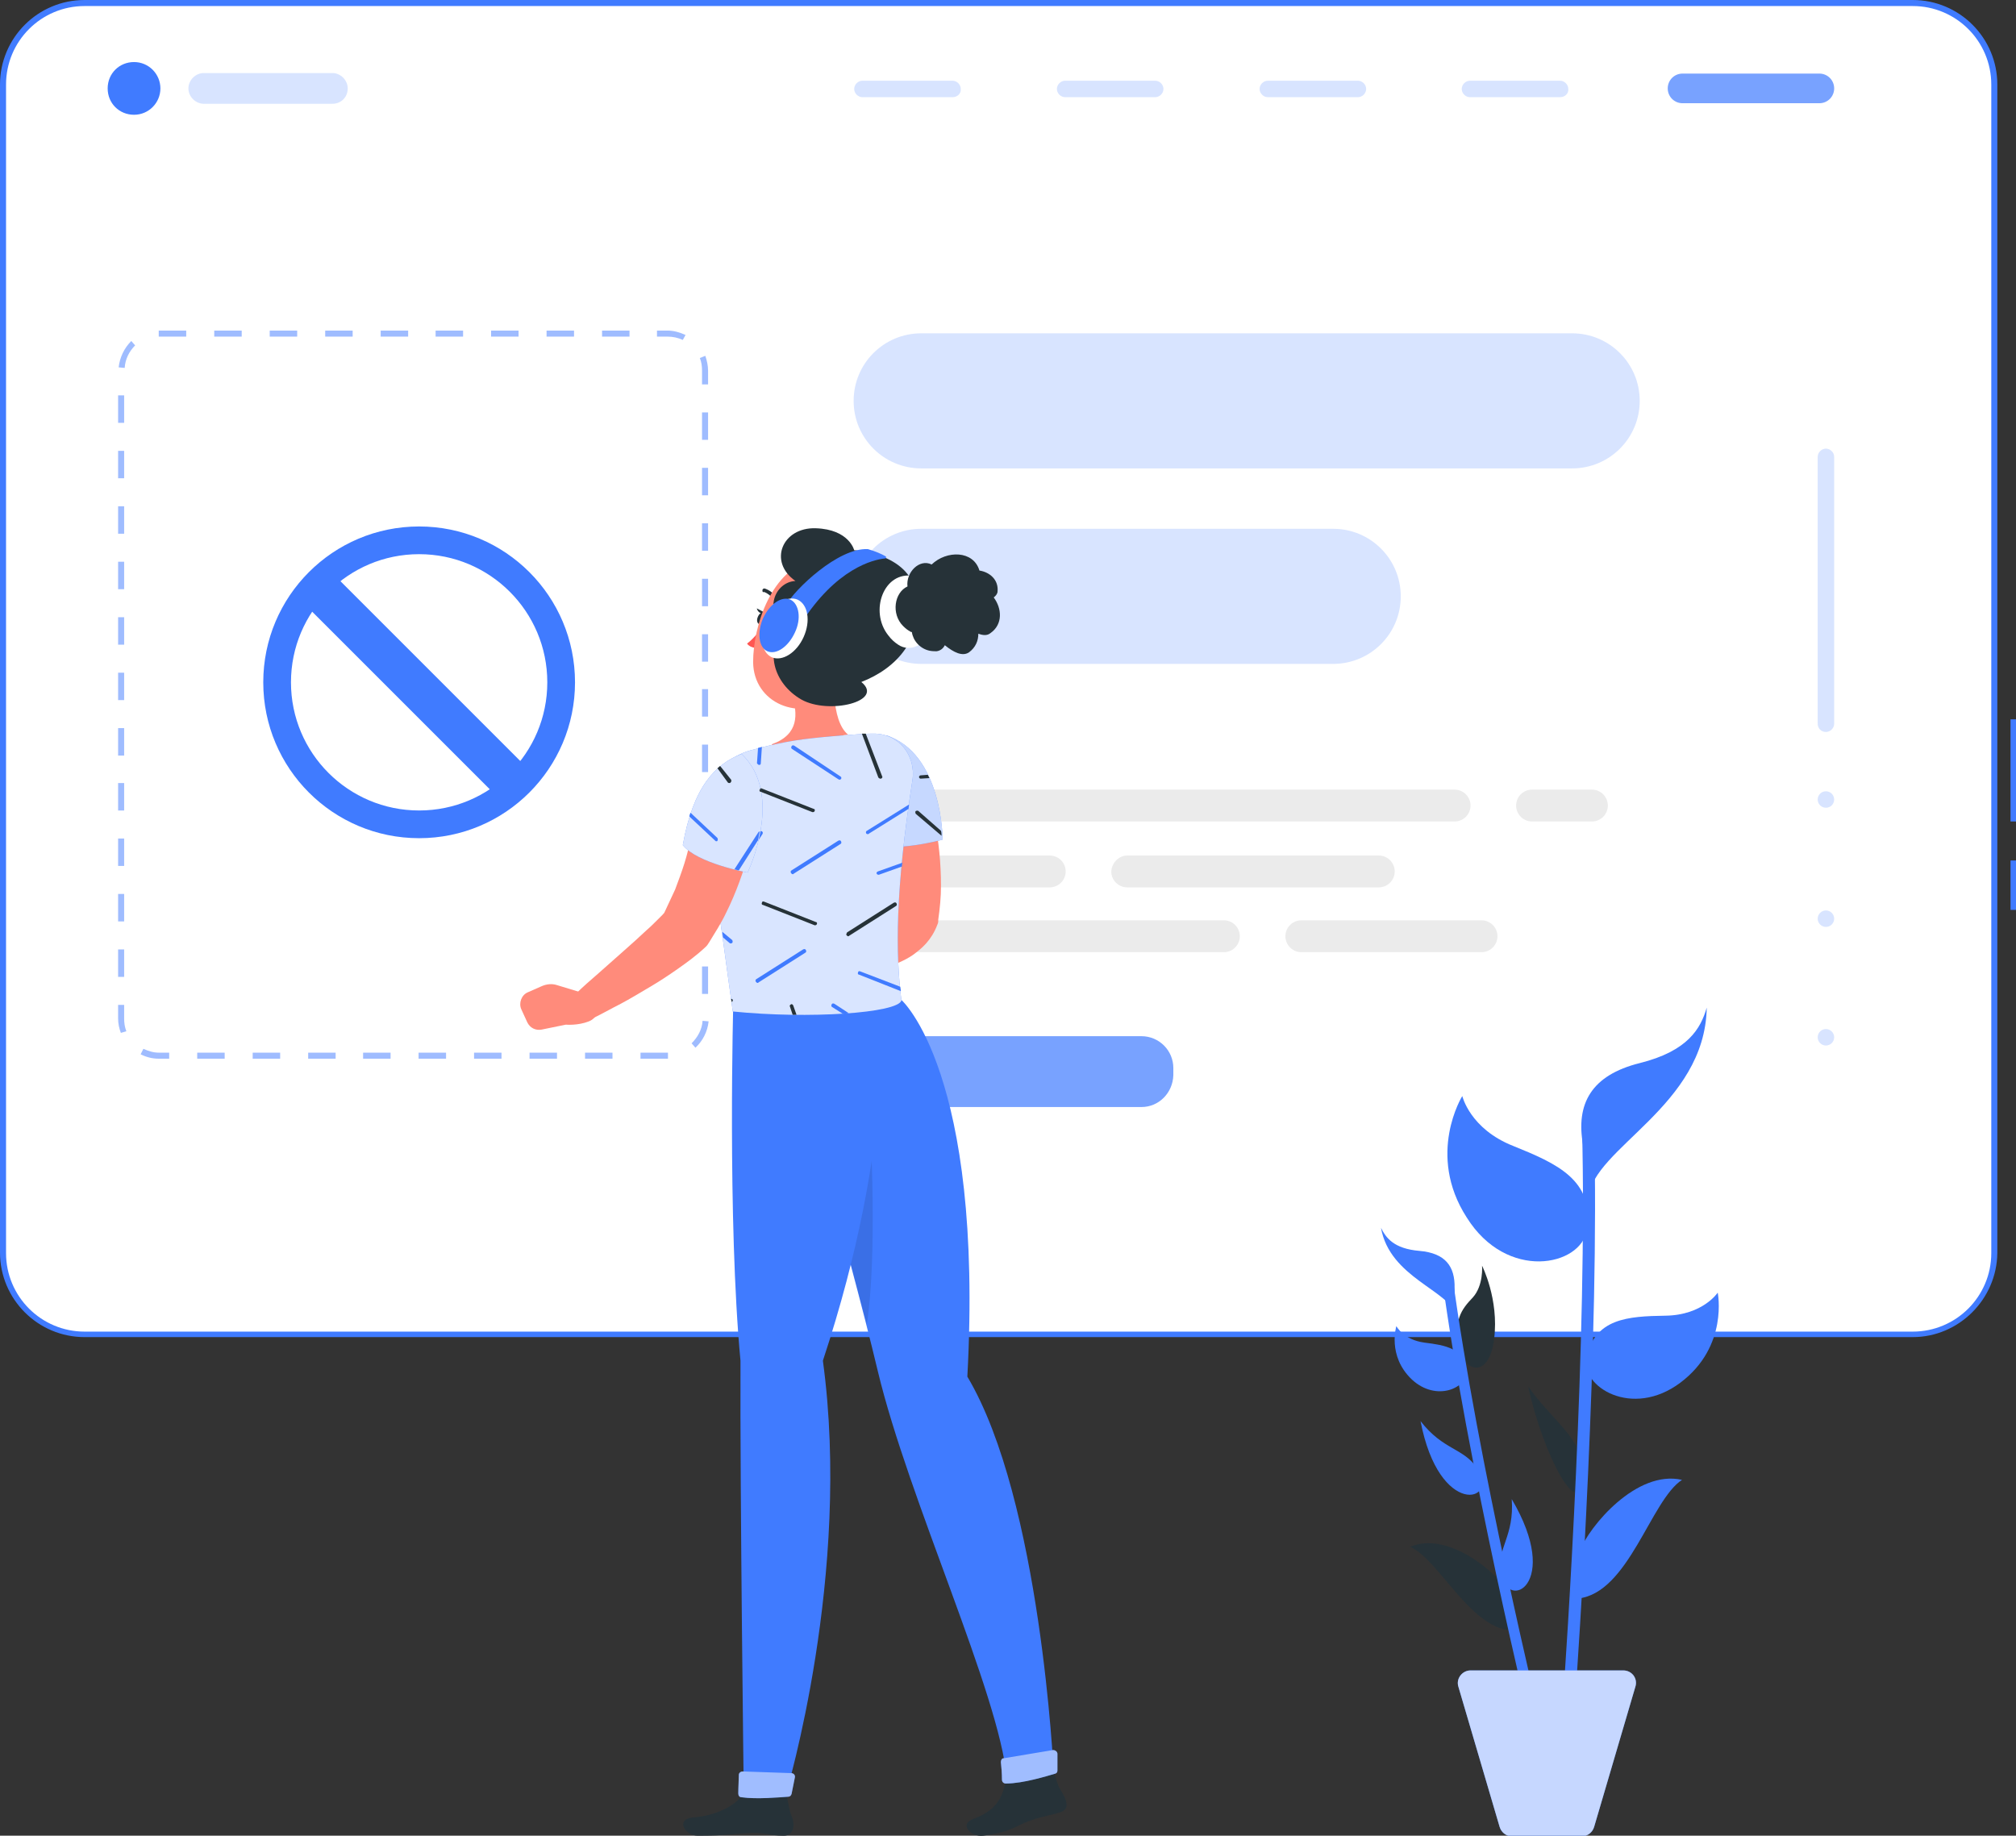 <svg width="291" height="265" viewBox="0 0 291 265" fill="none" xmlns="http://www.w3.org/2000/svg">
    <rect x="0" y="0" width="291" height="265" fill="#333333" stroke="none"/>
    <g clip-path="url(#clip0_236_11838)">
        <path d="M276.093 192.547H12.211C5.709 192.547 0.476 187.315 0.476 180.815V12.208C0.476 5.707 5.709 0.476 12.211 0.476H276.093C282.595 0.476 287.828 5.707 287.828 12.208V180.894C287.828 187.315 282.595 192.547 276.093 192.547Z" fill="white"/>
        <path d="M45 84L75 114" stroke="#407BFF" stroke-width="6"/>
        <path d="M291 131.35H290.207V124.216H291V131.35ZM291 118.588H290.207V103.844H291V118.588Z" fill="#407BFF"/>
        <path d="M276.093 193.023H12.211C5.471 193.023 0 187.553 0 180.815V12.208C0 5.47 5.471 0 12.211 0H276.093C282.833 0 288.304 5.47 288.304 12.208V180.894C288.225 187.553 282.754 193.023 276.093 193.023ZM12.211 0.872C5.947 0.872 0.872 5.945 0.872 12.208V180.894C0.872 187.157 5.947 192.23 12.211 192.23H276.093C282.357 192.23 287.432 187.157 287.432 180.894V12.208C287.432 5.945 282.357 0.872 276.093 0.872H12.211Z" fill="#407BFF"/>
        <path opacity="0.5" d="M96.419 152.833H92.454V151.961H96.419V152.833ZM88.41 152.833H84.446V151.961H88.41V152.833ZM80.402 152.833H76.437V151.961H80.402V152.833ZM72.393 152.833H68.429V151.961H72.393V152.833ZM64.385 152.833H60.42V151.961H64.385V152.833ZM56.377 152.833H52.412V151.961H56.377V152.833ZM48.447 152.833H44.483V151.961H48.447V152.833ZM40.439 152.833H36.474V151.961H40.439V152.833ZM32.43 152.833H28.466V151.961H32.43V152.833ZM24.422 152.833H22.915C21.964 152.833 21.092 152.595 20.299 152.199L20.695 151.406C21.409 151.723 22.122 151.961 22.915 151.961H24.422V152.833ZM100.383 151.247L99.828 150.613C100.7 149.741 101.335 148.632 101.414 147.363L102.286 147.443C102.128 148.949 101.414 150.296 100.383 151.247ZM17.444 149.107C17.206 148.473 17.048 147.76 17.048 147.046V145.064H17.92V147.046C17.92 147.68 17.999 148.235 18.237 148.869L17.444 149.107ZM102.207 143.479H101.335V139.516H102.207V143.479ZM17.92 141.022H17.048V137.058H17.92V141.022ZM102.207 135.473H101.335V131.509H102.207V135.473ZM17.92 133.015H17.048V129.052H17.92V133.015ZM102.207 127.466H101.335V123.503H102.207V127.466ZM17.92 125.009H17.048V121.046H17.92V125.009ZM102.207 119.46H101.335V115.497H102.207V119.46ZM17.92 117.003H17.048V113.039H17.92V117.003ZM102.207 111.454H101.335V107.49H102.207V111.454ZM17.92 109.076H17.048V105.112H17.92V109.076ZM102.207 103.448H101.335V99.484H102.207V103.448ZM17.92 101.069H17.048V97.106H17.92V101.069ZM102.207 95.521H101.335V91.557H102.207V95.521ZM17.92 93.063H17.048V89.1H17.92V93.063ZM102.207 87.514H101.335V83.551H102.207V87.514ZM17.92 85.057H17.048V81.093H17.92V85.057ZM102.207 79.508H101.335V75.544H102.207V79.508ZM17.92 77.051H17.048V73.087H17.92V77.051ZM102.207 71.502H101.335V67.538H102.207V71.502ZM17.92 69.044H17.048V65.081H17.92V69.044ZM102.207 63.495H101.335V59.532H102.207V63.495ZM17.92 61.038H17.048V57.075H17.92V61.038ZM102.207 55.489H101.335V53.507C101.335 52.873 101.255 52.239 101.018 51.684L101.811 51.367C102.048 52.081 102.207 52.794 102.207 53.507V55.489ZM17.999 53.111L17.127 53.032C17.286 51.605 17.92 50.257 18.951 49.227L19.506 49.861C18.634 50.733 18.079 51.843 17.999 53.111ZM98.56 49.068C97.846 48.751 97.132 48.593 96.339 48.593H94.833V47.721H96.339C97.212 47.721 98.084 47.959 98.956 48.355L98.56 49.068ZM90.868 48.593H86.904V47.721H90.868V48.593ZM82.86 48.593H78.895V47.721H82.86V48.593ZM74.851 48.593H70.887V47.721H74.851V48.593ZM66.843 48.593H62.878V47.721H66.843V48.593ZM58.914 48.593H54.949V47.721H58.914V48.593ZM50.905 48.593H46.941V47.721H50.905V48.593ZM42.897 48.593H38.932V47.721H42.897V48.593ZM34.889 48.593H30.924V47.721H34.889V48.593ZM26.88 48.593H22.915V47.721H26.88V48.593Z" fill="#407BFF"/>
        <path d="M23.153 12.763C23.153 14.824 21.488 16.568 19.347 16.568C17.206 16.568 15.541 14.903 15.541 12.763C15.541 10.623 17.206 8.958 19.347 8.958C21.488 8.958 23.153 10.702 23.153 12.763Z" fill="#407BFF"/>
        <path opacity="0.2" d="M47.972 14.982H29.417C28.228 14.982 27.197 13.952 27.197 12.762C27.197 11.573 28.228 10.543 29.417 10.543H47.972C49.161 10.543 50.192 11.573 50.192 12.762C50.192 14.031 49.24 14.982 47.972 14.982Z" fill="#407BFF"/>
        <path opacity="0.2" d="M137.492 14.03H124.488C123.854 14.03 123.299 13.476 123.299 12.841C123.299 12.207 123.854 11.652 124.488 11.652H137.492C138.126 11.652 138.681 12.207 138.681 12.841C138.761 13.476 138.206 14.03 137.492 14.03Z" fill="#407BFF"/>
        <path opacity="0.2" d="M166.75 14.03H153.746C153.112 14.03 152.557 13.476 152.557 12.841C152.557 12.207 153.112 11.652 153.746 11.652H166.75C167.384 11.652 167.939 12.207 167.939 12.841C167.939 13.476 167.384 14.03 166.75 14.03Z" fill="#407BFF"/>
        <path opacity="0.2" d="M196.01 14.03H183.006C182.371 14.03 181.816 13.476 181.816 12.841C181.816 12.207 182.371 11.652 183.006 11.652H196.01C196.644 11.652 197.199 12.207 197.199 12.841C197.199 13.476 196.644 14.03 196.01 14.03Z" fill="#407BFF"/>
        <path opacity="0.2" d="M225.187 14.03H212.184C211.549 14.03 210.994 13.476 210.994 12.841C210.994 12.207 211.549 11.652 212.184 11.652H225.187C225.822 11.652 226.377 12.207 226.377 12.841C226.456 13.476 225.901 14.03 225.187 14.03Z" fill="#407BFF"/>
        <path opacity="0.7" d="M262.613 14.903H242.869C241.68 14.903 240.729 13.951 240.729 12.762C240.729 11.573 241.68 10.622 242.869 10.622H262.613C263.802 10.622 264.754 11.573 264.754 12.762C264.754 13.951 263.802 14.903 262.613 14.903Z" fill="#407BFF"/>
        <path opacity="0.7" d="M164.768 159.809H127.818C125.28 159.809 123.219 157.748 123.219 155.211V154.181C123.219 151.644 125.28 149.583 127.818 149.583H164.768C167.305 149.583 169.366 151.644 169.366 154.181V155.211C169.287 157.748 167.305 159.809 164.768 159.809Z" fill="#407BFF"/>
        <path opacity="0.2" d="M262.375 104.478V65.953C262.375 65.319 262.93 64.764 263.564 64.764C264.199 64.764 264.754 65.319 264.754 65.953V104.478C264.754 105.112 264.199 105.667 263.564 105.667C262.851 105.667 262.375 105.112 262.375 104.478Z" fill="#407BFF"/>
        <path opacity="0.2" d="M263.564 116.606C264.221 116.606 264.754 116.074 264.754 115.417C264.754 114.761 264.221 114.228 263.564 114.228C262.908 114.228 262.375 114.761 262.375 115.417C262.375 116.074 262.908 116.606 263.564 116.606Z" fill="#407BFF"/>
        <path opacity="0.2" d="M263.564 133.808C264.221 133.808 264.754 133.276 264.754 132.619C264.754 131.962 264.221 131.43 263.564 131.43C262.908 131.43 262.375 131.962 262.375 132.619C262.375 133.276 262.908 133.808 263.564 133.808Z" fill="#407BFF"/>
        <path opacity="0.2" d="M263.564 150.93C264.221 150.93 264.754 150.398 264.754 149.741C264.754 149.085 264.221 148.552 263.564 148.552C262.908 148.552 262.375 149.085 262.375 149.741C262.375 150.398 262.908 150.93 263.564 150.93Z" fill="#407BFF"/>
        <path opacity="0.2" d="M226.932 67.618H132.972C127.58 67.618 123.219 63.258 123.219 57.867C123.219 52.477 127.58 48.117 132.972 48.117H226.932C232.324 48.117 236.685 52.477 236.685 57.867C236.685 63.258 232.324 67.618 226.932 67.618Z" fill="#407BFF"/>
        <path opacity="0.2" d="M192.44 95.837H132.972C127.58 95.837 123.219 91.478 123.219 86.087C123.219 80.697 127.58 76.337 132.972 76.337H192.44C197.832 76.337 202.193 80.697 202.193 86.087C202.193 91.478 197.832 95.837 192.44 95.837Z" fill="#407BFF"/>
        <path d="M209.964 118.588H125.518C124.25 118.588 123.219 117.557 123.219 116.289C123.219 115.021 124.25 113.99 125.518 113.99H209.964C211.232 113.99 212.263 115.021 212.263 116.289C212.263 117.557 211.232 118.588 209.964 118.588Z" fill="#EBEBEB"/>
        <path d="M229.786 118.588H221.143C219.875 118.588 218.844 117.557 218.844 116.289C218.844 115.021 219.875 113.99 221.143 113.99H229.786C231.055 113.99 232.085 115.021 232.085 116.289C232.085 117.557 231.055 118.588 229.786 118.588Z" fill="#EBEBEB"/>
        <path d="M162.706 123.503H199.021C200.29 123.503 201.321 124.533 201.321 125.802C201.321 127.07 200.29 128.101 199.021 128.101H162.706C161.437 128.101 160.406 127.07 160.406 125.802C160.486 124.533 161.516 123.503 162.706 123.503Z" fill="#EBEBEB"/>
        <path d="M125.518 123.503H151.526C152.795 123.503 153.825 124.533 153.825 125.802C153.825 127.07 152.795 128.101 151.526 128.101H125.518C124.25 128.101 123.219 127.07 123.219 125.802C123.298 124.533 124.329 123.503 125.518 123.503Z" fill="#EBEBEB"/>
        <path d="M176.661 137.454H125.518C124.25 137.454 123.219 136.424 123.219 135.155C123.219 133.887 124.25 132.856 125.518 132.856H176.661C177.93 132.856 178.961 133.887 178.961 135.155C178.961 136.424 177.93 137.454 176.661 137.454Z" fill="#EBEBEB"/>
        <path d="M213.85 137.454H187.842C186.574 137.454 185.543 136.424 185.543 135.155C185.543 133.887 186.574 132.856 187.842 132.856H213.85C215.119 132.856 216.15 133.887 216.15 135.155C216.15 136.424 215.119 137.454 213.85 137.454Z" fill="#EBEBEB"/>
        <path d="M112.198 144.351C112.198 144.351 122.505 180.26 126.708 197.937C131.148 216.487 144.231 244.469 145.341 256.756C146.451 257.231 150.178 256.677 152.081 255.725C152.081 255.725 150.257 216.566 139.632 198.73C142.011 154.814 130.117 144.351 130.117 144.351H112.198Z" fill="#407BFF"/>
        <path opacity="0.1" d="M125.598 162.424L119.809 171.382C121.633 178.12 123.536 185.175 125.122 191.199C126.708 180.736 125.598 162.424 125.598 162.424Z" fill="black"/>
        <path d="M133.606 113.436C133.765 113.911 133.923 114.307 134.003 114.704C134.161 115.1 134.24 115.497 134.32 115.893C134.558 116.686 134.716 117.478 134.875 118.271C135.192 119.856 135.43 121.442 135.588 123.027C135.747 124.613 135.826 126.277 135.826 127.863C135.826 129.527 135.668 131.113 135.43 132.777V133.015C135.43 133.174 135.35 133.412 135.271 133.57C134.875 134.601 134.32 135.473 133.685 136.186C133.051 136.899 132.417 137.375 131.782 137.851C130.514 138.723 129.166 139.198 127.976 139.674C126.708 140.07 125.518 140.308 124.25 140.467C122.981 140.625 121.871 140.704 120.523 140.704C119.334 140.704 118.382 139.674 118.382 138.485C118.382 137.613 118.937 136.899 119.651 136.582L119.809 136.503C120.682 136.107 121.712 135.631 122.664 135.235C123.615 134.759 124.488 134.284 125.28 133.808C126.073 133.332 126.787 132.777 127.263 132.223C127.738 131.747 127.897 131.271 127.818 131.192L127.659 131.985C127.659 130.637 127.659 129.369 127.58 128.021C127.501 126.674 127.342 125.326 127.104 123.978C126.866 122.631 126.628 121.283 126.391 119.936C126.232 119.302 126.073 118.588 125.915 117.954L125.677 117.003L125.439 116.131L125.36 115.893C124.725 113.594 126.073 111.216 128.373 110.661C130.593 110.106 132.813 111.295 133.606 113.436Z" fill="#FF8B7B"/>
        <path d="M123.14 136.582L117.986 135.076C117.272 134.838 116.479 134.918 115.766 135.235L113.863 136.107C112.911 136.503 112.515 137.692 112.99 138.643L113.863 140.546C114.259 141.339 115.131 141.735 115.924 141.576L119.413 140.784C119.413 140.784 123.298 141.022 124.726 138.723L123.14 136.582Z" fill="#FF8B7B"/>
        <path d="M127.897 106.143C125.122 108.996 123.615 113.356 125.915 121.68C128.849 123.186 136.064 121.204 136.064 121.204C136.064 121.204 136.064 108.759 127.897 106.143Z" fill="#407BFF"/>
        <path opacity="0.7" d="M127.897 106.143C125.122 108.996 123.615 113.356 125.915 121.68C128.849 123.186 136.064 121.204 136.064 121.204C136.064 121.204 136.064 108.759 127.897 106.143Z" fill="white"/>
        <path d="M132.892 111.929C132.734 111.929 132.655 112.088 132.655 112.167C132.655 112.326 132.813 112.405 132.892 112.405L134.161 112.326C134.082 112.167 134.002 112.009 133.923 111.85L132.892 111.929Z" fill="#263238"/>
        <path d="M132.575 117.082C132.496 117.003 132.337 117.003 132.179 117.082C132.1 117.161 132.1 117.32 132.179 117.478L135.906 120.649C135.906 120.491 135.906 120.173 135.826 119.936L132.575 117.082Z" fill="#263238"/>
        <path d="M125.043 117.954L129.245 115.338C129.404 115.259 129.404 115.1 129.324 114.942C129.245 114.783 129.086 114.783 128.928 114.862L124.884 117.399C124.963 117.637 125.043 117.795 125.043 117.954Z" fill="#407BFF"/>
        <path d="M120.761 93.776C120.206 97.423 119.889 104.002 122.426 106.063C122.426 106.063 119.016 105.984 112.514 111.216C110.136 108.521 111.484 107.411 111.484 107.411C115.369 105.984 115.131 103.051 114.338 100.356L120.761 93.776Z" fill="#FF8B7B"/>
        <path d="M110.453 89.337C110.294 89.813 109.977 90.13 109.66 90.13C109.343 90.051 109.184 89.654 109.343 89.179C109.502 88.703 109.819 88.386 110.136 88.386C110.453 88.386 110.612 88.862 110.453 89.337Z" fill="#263238"/>
        <path d="M110.294 88.386L109.264 87.831C109.184 87.831 109.581 88.862 110.294 88.386Z" fill="#263238"/>
        <path d="M110.294 90.209C110.294 90.209 108.947 92.112 107.836 92.904C108.312 93.618 109.422 93.539 109.422 93.539L110.294 90.209Z" fill="#FF5652"/>
        <path d="M110.057 85.374C110.057 85.295 110.057 85.215 110.057 85.136C110.136 84.978 110.295 84.898 110.453 84.978C111.96 85.532 112.356 86.801 112.356 86.88C112.356 87.038 112.277 87.197 112.118 87.197C111.96 87.197 111.801 87.118 111.801 86.959C111.801 86.88 111.484 85.929 110.295 85.453C110.136 85.532 110.136 85.453 110.057 85.374Z" fill="#263238"/>
        <path d="M126.391 90.368C124.726 95.996 124.171 98.374 120.602 100.752C115.29 104.319 108.788 101.466 108.709 95.6C108.709 90.289 111.405 82.044 117.51 80.776C123.457 79.508 128.056 84.74 126.391 90.368Z" fill="#FF8B7B"/>
        <path d="M113.466 90.685C110.136 88.307 111.801 84.026 114.814 83.868C110.85 81.093 112.911 76.099 117.748 76.258C122.585 76.416 123.298 79.429 123.298 79.429C123.298 79.429 131.148 79.825 132.179 85.532C133.448 92.191 129.404 96.472 124.329 98.454C127.739 101.228 119.651 103.21 115.686 100.99C111.642 98.691 110.215 93.697 113.466 90.685Z" fill="#263238"/>
        <path d="M131.862 83.154C127.58 82.362 125.439 88.228 128.214 91.716C128.69 92.35 129.166 92.746 129.642 93.063C131.386 94.252 133.765 93.063 133.923 90.923C134.161 88.148 134.161 83.63 131.862 83.154Z" fill="white"/>
        <path d="M143.438 86.246C143.755 86.008 143.993 85.691 143.993 85.374C144.152 83.709 142.883 82.6 141.377 82.362C140.504 79.429 136.619 79.429 134.478 81.49C132.734 80.618 130.752 82.6 130.989 84.66C129.086 85.532 128.611 88.624 130.355 90.368C130.752 90.764 131.069 91.002 131.386 91.161C131.465 91.24 131.545 91.24 131.624 91.24C131.782 92.429 132.734 93.618 134.161 93.935C134.558 94.014 134.954 94.014 135.192 94.014C135.747 93.935 136.143 93.618 136.381 93.142C137.65 94.173 138.919 94.807 139.87 94.173C140.822 93.46 141.218 92.508 141.218 91.478C141.852 91.716 142.487 91.795 142.963 91.398C144.786 90.13 144.628 87.831 143.438 86.246Z" fill="#263238"/>
        <path d="M115.29 91.557C114.576 92.667 113.545 93.301 112.673 93.459C111.325 93.697 110.849 92.112 111.484 90.606C112.039 89.258 113.307 87.514 114.576 87.99C115.765 88.465 116.083 90.289 115.29 91.557Z" fill="#FF8B7B"/>
        <path d="M113.466 87.356C114.655 85.136 120.999 79.032 125.281 79.27C126.391 79.587 127.263 79.984 127.818 80.301C127.976 80.38 127.897 80.618 127.739 80.618C126.073 80.776 120.682 82.044 115.607 90.051C114.418 89.258 113.466 87.356 113.466 87.356Z" fill="#407BFF"/>
        <path d="M116.003 91.953C114.973 94.252 112.911 95.52 111.404 94.886C109.898 94.173 109.501 91.795 110.532 89.496C111.563 87.197 113.625 85.929 115.131 86.563C116.638 87.276 117.034 89.654 116.003 91.953Z" fill="white"/>
        <path d="M114.735 91.319C113.783 93.38 112.039 94.569 110.77 94.014C109.502 93.459 109.264 91.319 110.136 89.258C111.087 87.197 112.832 86.008 114.1 86.563C115.369 87.197 115.686 89.337 114.735 91.319Z" fill="#407BFF"/>
        <path d="M141.932 265C146.372 264.366 146.451 263.573 148.83 262.78C150.892 262.067 151.447 262.146 153.112 261.591C154.46 261.116 153.984 259.847 153.112 258.421C152.636 257.707 152.557 257.073 152.081 255.805L145.341 256.835C144.707 258.738 144.469 261.116 140.584 262.543C138.284 263.335 140.187 265.238 141.932 265Z" fill="#263238"/>
        <path d="M100.7 265C105.14 265 106.013 264.683 108.471 264.604C110.612 264.524 110.929 265 113.149 265C114.576 265 114.814 263.415 114.259 262.146C113.863 261.195 113.783 260.085 113.466 258.817H107.361C106.251 260.719 103.237 262.146 99.907 262.384C97.449 262.701 98.956 265 100.7 265Z" fill="#263238"/>
        <path d="M105.854 144.351C105.854 144.351 104.982 176.217 106.885 196.431C106.806 215.377 107.361 258.896 107.361 258.896C107.519 259.847 112.594 259.451 113.466 258.896C113.466 258.896 122.981 227.267 118.779 196.431C129.404 164.327 127.104 144.351 127.104 144.351H105.854Z" fill="#407BFF"/>
        <path d="M144.469 254.378C144.548 255.012 144.628 256.042 144.628 256.914C144.628 257.231 144.865 257.469 145.183 257.469C147.72 257.469 151.209 256.359 152.319 256.042C152.557 255.963 152.636 255.805 152.636 255.567V253.189C152.636 252.872 152.319 252.634 152.002 252.634L144.865 253.823C144.628 253.823 144.469 254.061 144.469 254.378Z" fill="#407BFF"/>
        <path opacity="0.5" d="M144.469 254.378C144.548 255.012 144.628 256.042 144.628 256.914C144.628 257.231 144.865 257.469 145.183 257.469C147.72 257.469 151.209 256.359 152.319 256.042C152.557 255.963 152.636 255.805 152.636 255.567V253.189C152.636 252.872 152.319 252.634 152.002 252.634L144.865 253.823C144.628 253.823 144.469 254.061 144.469 254.378Z" fill="white"/>
        <path d="M106.647 256.201C106.647 256.835 106.568 258.024 106.568 258.896C106.568 259.213 106.726 259.451 107.043 259.451C109.184 259.768 112.673 259.451 113.783 259.372C114.021 259.372 114.18 259.213 114.259 258.975L114.735 256.597C114.814 256.28 114.576 255.963 114.18 255.963L107.202 255.725C106.885 255.725 106.647 255.963 106.647 256.201Z" fill="#407BFF"/>
        <path opacity="0.5" d="M106.647 256.201C106.647 256.835 106.568 258.024 106.568 258.896C106.568 259.213 106.726 259.451 107.043 259.451C109.184 259.768 112.673 259.451 113.783 259.372C114.021 259.372 114.18 259.213 114.259 258.975L114.735 256.597C114.814 256.28 114.576 255.963 114.18 255.963L107.202 255.725C106.885 255.725 106.647 255.963 106.647 256.201Z" fill="white"/>
        <path d="M101.81 117.716C102.048 120.094 102.286 123.107 103.317 128.735C104.11 133.491 104.665 138.168 105.775 146.016C116.717 147.125 129.562 146.253 130.117 144.43C129.245 137.613 129.245 128.418 131.703 112.643C132.258 108.996 129.642 105.826 125.994 105.905C125.043 105.905 124.012 105.984 122.981 106.063C118.937 106.381 115.607 106.618 112.039 107.411C110.85 107.649 109.66 107.966 108.471 108.283C104.348 109.314 101.414 113.436 101.81 117.716Z" fill="#407BFF"/>
        <path opacity="0.8" d="M101.81 117.716C102.048 120.094 102.286 123.107 103.317 128.735C104.11 133.491 104.665 138.168 105.775 146.016C116.717 147.125 129.562 146.253 130.117 144.43C129.245 137.613 129.245 128.418 131.703 112.643C132.258 108.996 129.642 105.826 125.994 105.905C125.043 105.905 124.012 105.984 122.981 106.063C118.937 106.381 115.607 106.618 112.039 107.411C110.85 107.649 109.66 107.966 108.471 108.283C104.348 109.314 101.414 113.436 101.81 117.716Z" fill="white"/>
        <path d="M103.792 111.375L105.061 112.96C105.14 113.039 105.22 113.039 105.299 113.039C105.378 113.039 105.378 113.039 105.458 112.96C105.537 112.881 105.616 112.722 105.537 112.564L104.189 110.899C104.03 111.057 103.872 111.216 103.792 111.375Z" fill="#263238"/>
        <path d="M109.581 110.423C109.739 110.423 109.819 110.344 109.819 110.185L109.977 107.807C109.819 107.887 109.66 107.887 109.422 107.966L109.264 110.185C109.343 110.265 109.422 110.423 109.581 110.423Z" fill="#407BFF"/>
        <path d="M120.999 112.484C121.078 112.484 121.078 112.564 121.157 112.564C121.237 112.564 121.316 112.484 121.395 112.484C121.474 112.326 121.474 112.167 121.316 112.088L114.655 107.649C114.497 107.57 114.338 107.57 114.259 107.728C114.18 107.887 114.18 108.045 114.338 108.124L120.999 112.484Z" fill="#407BFF"/>
        <path d="M109.66 113.99C109.581 114.149 109.66 114.307 109.819 114.307L117.272 117.24H117.351C117.431 117.24 117.589 117.161 117.589 117.082C117.668 116.923 117.589 116.765 117.431 116.765L109.977 113.832C109.819 113.753 109.66 113.832 109.66 113.99Z" fill="#263238"/>
        <path d="M105.299 127.229C105.378 127.229 105.378 127.308 105.457 127.308C105.537 127.308 105.616 127.229 105.695 127.149L110.056 120.411C110.136 120.253 110.136 120.094 109.977 120.015C109.819 119.936 109.66 119.936 109.581 120.094L105.22 126.832C105.14 126.991 105.22 127.149 105.299 127.229Z" fill="#407BFF"/>
        <path d="M103.237 121.363C103.317 121.442 103.317 121.442 103.396 121.442C103.475 121.442 103.555 121.442 103.555 121.363C103.634 121.283 103.634 121.125 103.555 120.966L101.969 119.539C101.969 119.777 102.048 120.094 102.048 120.332L103.237 121.363Z" fill="#407BFF"/>
        <path d="M126.708 125.802C126.549 125.881 126.47 126.04 126.549 126.119C126.549 126.198 126.708 126.277 126.787 126.277H126.866L130.197 125.088C130.197 124.93 130.197 124.692 130.276 124.533L126.708 125.802Z" fill="#407BFF"/>
        <path d="M125.28 120.411C125.36 120.411 125.36 120.411 125.439 120.332L131.148 116.765C131.148 116.527 131.227 116.289 131.227 116.131L125.122 119.936C124.963 120.015 124.963 120.174 125.043 120.332C125.122 120.411 125.201 120.411 125.28 120.411Z" fill="#407BFF"/>
        <path d="M121.395 121.442C121.316 121.283 121.157 121.283 120.999 121.363L114.259 125.643C114.1 125.722 114.1 125.881 114.18 126.04C114.259 126.119 114.338 126.198 114.417 126.198C114.497 126.198 114.497 126.198 114.576 126.119L121.316 121.838C121.474 121.759 121.474 121.6 121.395 121.442Z" fill="#407BFF"/>
        <path d="M127.104 112.405H127.183C127.342 112.326 127.421 112.167 127.342 112.088L124.963 105.905C124.805 105.905 124.567 105.905 124.408 105.905L126.787 112.247C126.946 112.405 127.025 112.405 127.104 112.405Z" fill="#263238"/>
        <path d="M120.444 144.906C120.285 144.827 120.126 144.827 120.047 144.985C119.968 145.144 119.968 145.302 120.126 145.381L121.633 146.333C121.95 146.333 122.188 146.333 122.505 146.253L120.444 144.906Z" fill="#407BFF"/>
        <path d="M129.959 142.448L124.17 140.229C124.012 140.15 123.853 140.229 123.853 140.387C123.774 140.546 123.853 140.704 124.012 140.704L130.038 143.083C130.038 142.845 129.959 142.686 129.959 142.448Z" fill="#407BFF"/>
        <path d="M105.537 144.192C105.537 144.351 105.616 144.509 105.616 144.668C105.695 144.589 105.775 144.509 105.775 144.43C105.775 144.272 105.695 144.192 105.537 144.192Z" fill="#263238"/>
        <path d="M105.458 136.186C105.537 136.186 105.616 136.186 105.696 136.107C105.775 136.027 105.775 135.869 105.696 135.71L104.268 134.521C104.268 134.759 104.348 134.997 104.348 135.314L105.378 136.186H105.458Z" fill="#407BFF"/>
        <path d="M117.668 133.57C117.748 133.57 117.906 133.491 117.906 133.412C117.986 133.253 117.906 133.095 117.748 133.095L110.294 130.162C110.136 130.082 109.977 130.162 109.977 130.32C109.898 130.479 109.977 130.637 110.136 130.637L117.589 133.57H117.668Z" fill="#263238"/>
        <path d="M115.924 137.058L109.184 141.339C109.026 141.418 109.026 141.576 109.105 141.735C109.184 141.814 109.264 141.894 109.343 141.894C109.422 141.894 109.422 141.894 109.502 141.814L116.241 137.534C116.4 137.454 116.4 137.296 116.321 137.137C116.241 136.979 116.083 136.979 115.924 137.058Z" fill="#407BFF"/>
        <path d="M122.188 134.997C122.267 135.076 122.347 135.156 122.426 135.156C122.505 135.156 122.505 135.156 122.585 135.076L129.324 130.796C129.483 130.716 129.483 130.558 129.404 130.399C129.324 130.241 129.166 130.241 129.007 130.32L122.267 134.601C122.188 134.759 122.109 134.918 122.188 134.997Z" fill="#263238"/>
        <path d="M114.497 145.144C114.418 144.985 114.259 144.906 114.18 144.985C114.021 145.064 113.942 145.223 114.021 145.302L114.418 146.491C114.576 146.491 114.814 146.491 114.973 146.491L114.497 145.144Z" fill="#263238"/>
        <path d="M109.026 117.875C108.946 118.43 108.946 118.747 108.867 119.143C108.788 119.539 108.709 119.936 108.629 120.332C108.471 121.125 108.312 121.917 108.154 122.71C107.757 124.296 107.281 125.802 106.726 127.308C106.171 128.814 105.537 130.32 104.823 131.747C104.11 133.253 103.238 134.601 102.365 136.028L102.207 136.265C102.127 136.424 101.969 136.582 101.89 136.662C100.462 138.009 99.114 138.961 97.766 139.912C96.418 140.863 95.07 141.735 93.722 142.528C92.375 143.32 90.947 144.192 89.599 144.906C88.172 145.619 86.824 146.412 85.318 147.125C84.207 147.601 82.939 147.125 82.463 146.095C82.067 145.223 82.305 144.272 82.939 143.637C84.049 142.528 85.238 141.497 86.428 140.467L89.916 137.375C91.106 136.345 92.216 135.314 93.326 134.284C93.881 133.808 94.436 133.253 94.912 132.777L95.626 132.064C95.863 131.826 96.022 131.588 96.26 131.351L95.784 131.985C96.339 130.796 96.894 129.607 97.449 128.418C97.925 127.149 98.401 125.881 98.797 124.613C99.194 123.344 99.511 121.997 99.828 120.649C99.987 120.015 100.145 119.302 100.304 118.667L100.621 116.765L100.7 116.527C101.176 114.228 103.396 112.643 105.696 113.118C107.757 113.594 109.264 115.655 109.026 117.875Z" fill="#FF8B7B"/>
        <path d="M84.842 143.558L80.401 142.211C79.688 141.973 78.895 142.052 78.181 142.369L76.199 143.241C75.248 143.637 74.851 144.826 75.248 145.698L76.12 147.601C76.516 148.394 77.309 148.79 78.181 148.631L81.67 147.918C81.67 147.918 83.415 148.077 85 147.442C86.269 146.967 86.666 145.461 85.952 144.351C85.714 143.954 85.318 143.637 84.842 143.558Z" fill="#FF8B7B"/>
        <path d="M107.044 108.838C103.317 110.265 100.066 113.515 98.559 121.997C100.621 124.613 107.916 125.96 107.916 125.96C107.916 125.96 113.308 114.783 107.044 108.838Z" fill="#407BFF"/>
        <path opacity="0.8" d="M107.044 108.838C103.317 110.265 100.066 113.515 98.559 121.997C100.621 124.613 107.916 125.96 107.916 125.96C107.916 125.96 113.308 114.783 107.044 108.838Z" fill="white"/>
        <path d="M105.061 112.96C105.141 113.039 105.22 113.039 105.299 113.039C105.378 113.039 105.378 113.039 105.458 112.96C105.537 112.881 105.616 112.722 105.537 112.564L103.951 110.582C103.793 110.661 103.713 110.82 103.555 110.899L105.061 112.96Z" fill="#263238"/>
        <path d="M109.66 113.99C109.581 114.149 109.66 114.307 109.819 114.307H109.898C109.898 114.149 109.819 113.99 109.819 113.753C109.739 113.911 109.66 113.911 109.66 113.99Z" fill="#263238"/>
        <path d="M106.647 125.643L109.422 121.283C109.502 120.887 109.581 120.491 109.66 120.015C109.581 120.015 109.581 120.094 109.502 120.094L106.013 125.485C106.33 125.564 106.488 125.643 106.647 125.643Z" fill="#407BFF"/>
        <path d="M103.237 121.362C103.317 121.442 103.317 121.442 103.396 121.442C103.475 121.442 103.555 121.442 103.555 121.362C103.634 121.283 103.634 121.125 103.555 120.966L99.669 117.32C99.59 117.478 99.511 117.716 99.511 117.875L103.237 121.362Z" fill="#407BFF"/>
        <path d="M210.757 194.925C209.647 190.645 210.995 188.98 212.581 187.315C214.166 185.571 213.929 182.718 213.929 182.718C213.929 182.718 216.387 187.553 215.673 193.261C214.959 198.968 211.55 198.096 210.757 194.925Z" fill="#263238"/>
        <path d="M217.497 229.566C215.831 226.792 208.854 221.005 203.541 223.304C207.744 225.048 212.501 235.749 218.765 235.353C217.734 230.438 217.497 229.566 217.497 229.566Z" fill="#263238"/>
        <path d="M222.492 253.347C222.175 253.347 221.858 253.11 221.778 252.792C220.748 248.591 211.708 211.017 208.14 184.382C208.061 183.986 208.378 183.59 208.774 183.51C209.171 183.431 209.567 183.748 209.647 184.145C213.215 210.779 222.254 248.274 223.285 252.475C223.364 252.872 223.126 253.268 222.73 253.347C222.571 253.347 222.571 253.347 222.492 253.347Z" fill="#407BFF"/>
        <path d="M209.964 185.968C210.043 182.797 208.616 180.894 204.889 180.577C201.163 180.26 200.052 178.675 199.339 177.248C200.608 184.462 209.25 186.285 210.123 189.852C209.964 187.236 209.964 185.968 209.964 185.968Z" fill="#407BFF"/>
        <path d="M211.629 197.938C211.312 194.608 208.695 194.212 205.603 193.816C202.59 193.419 201.559 191.438 201.559 191.438C201.559 191.438 200.211 195.718 203.779 199.127C207.347 202.456 211.867 200.316 211.629 197.938Z" fill="#407BFF"/>
        <path d="M216.624 227.03C216.069 223.383 218.607 221.798 218.21 216.407C225.505 228.774 217.497 232.816 216.624 227.03Z" fill="#407BFF"/>
        <path d="M213.294 212.048C211.233 208.956 208.378 209.432 205.048 205.151C207.744 219.182 216.466 216.883 213.294 212.048Z" fill="#407BFF"/>
        <path d="M228.518 212.761C228.677 207.767 224.078 205.151 220.589 200.157C222.73 210.066 228.28 220.529 228.518 212.761Z" fill="#263238"/>
        <path d="M226.298 248.908C226.219 248.908 226.219 248.908 226.298 248.908C225.743 248.829 225.347 248.433 225.426 247.957C226.219 237.493 229.153 192.468 228.36 162.979C228.36 162.504 228.756 162.107 229.232 162.107C229.708 162.107 230.104 162.504 230.104 162.979C230.897 192.547 227.963 237.652 227.17 248.116C227.091 248.591 226.695 248.908 226.298 248.908Z" fill="#407BFF"/>
        <path d="M228.518 165.357C227.408 159.333 229.708 155.211 236.685 153.467C243.663 151.723 245.487 148.473 246.359 145.461C246.121 159.729 229.866 165.754 229.311 172.888C228.915 167.736 228.518 165.357 228.518 165.357Z" fill="#407BFF"/>
        <path d="M229.073 177.565C230.183 170.351 224.712 167.973 218.448 165.437C212.184 162.979 211.074 158.223 211.074 158.223C211.074 158.223 205.841 166.626 211.708 175.742C217.497 185.016 228.201 182.797 229.073 177.565Z" fill="#407BFF"/>
        <path d="M228.994 196.035C230.183 190.328 234.941 190.011 240.412 189.931C245.804 189.852 247.945 186.602 247.945 186.602C247.945 186.602 249.53 194.37 242.553 199.602C235.575 204.834 228.122 200.157 228.994 196.035Z" fill="#407BFF"/>
        <path d="M228.042 223.859C229.39 220.371 236.209 212.127 242.791 213.633C238.271 216.566 235.099 229.963 227.804 230.755C227.963 224.889 228.042 223.859 228.042 223.859Z" fill="#407BFF"/>
        <path d="M234.307 241.14H212.264C211.074 241.14 210.123 242.329 210.519 243.518L216.466 263.732C216.704 264.524 217.417 265.079 218.21 265.079H228.36C229.153 265.079 229.866 264.524 230.104 263.732L236.051 243.518C236.447 242.329 235.575 241.14 234.307 241.14Z" fill="#407BFF"/>
        <path opacity="0.2" d="M234.307 241.14H212.264C211.074 241.14 210.123 242.329 210.519 243.518L216.466 263.732C216.704 264.524 217.417 265.079 218.21 265.079H228.36C229.153 265.079 229.866 264.524 230.104 263.732L236.051 243.518C236.447 242.329 235.575 241.14 234.307 241.14Z" fill="#407BFF"/>
        <path opacity="0.7" d="M234.307 241.14H212.264C211.074 241.14 210.123 242.329 210.519 243.518L216.466 263.732C216.704 264.524 217.417 265.079 218.21 265.079H228.36C229.153 265.079 229.866 264.524 230.104 263.732L236.051 243.518C236.447 242.329 235.575 241.14 234.307 241.14Z" fill="white"/>
        <circle cx="60.5" cy="98.5" r="20.5" stroke="#407BFF" stroke-width="4"/>
    </g>
    <defs>
        <clipPath id="clip0_236_11838">
            <rect width="291" height="265" fill="white"/>
        </clipPath>
    </defs>
</svg>
